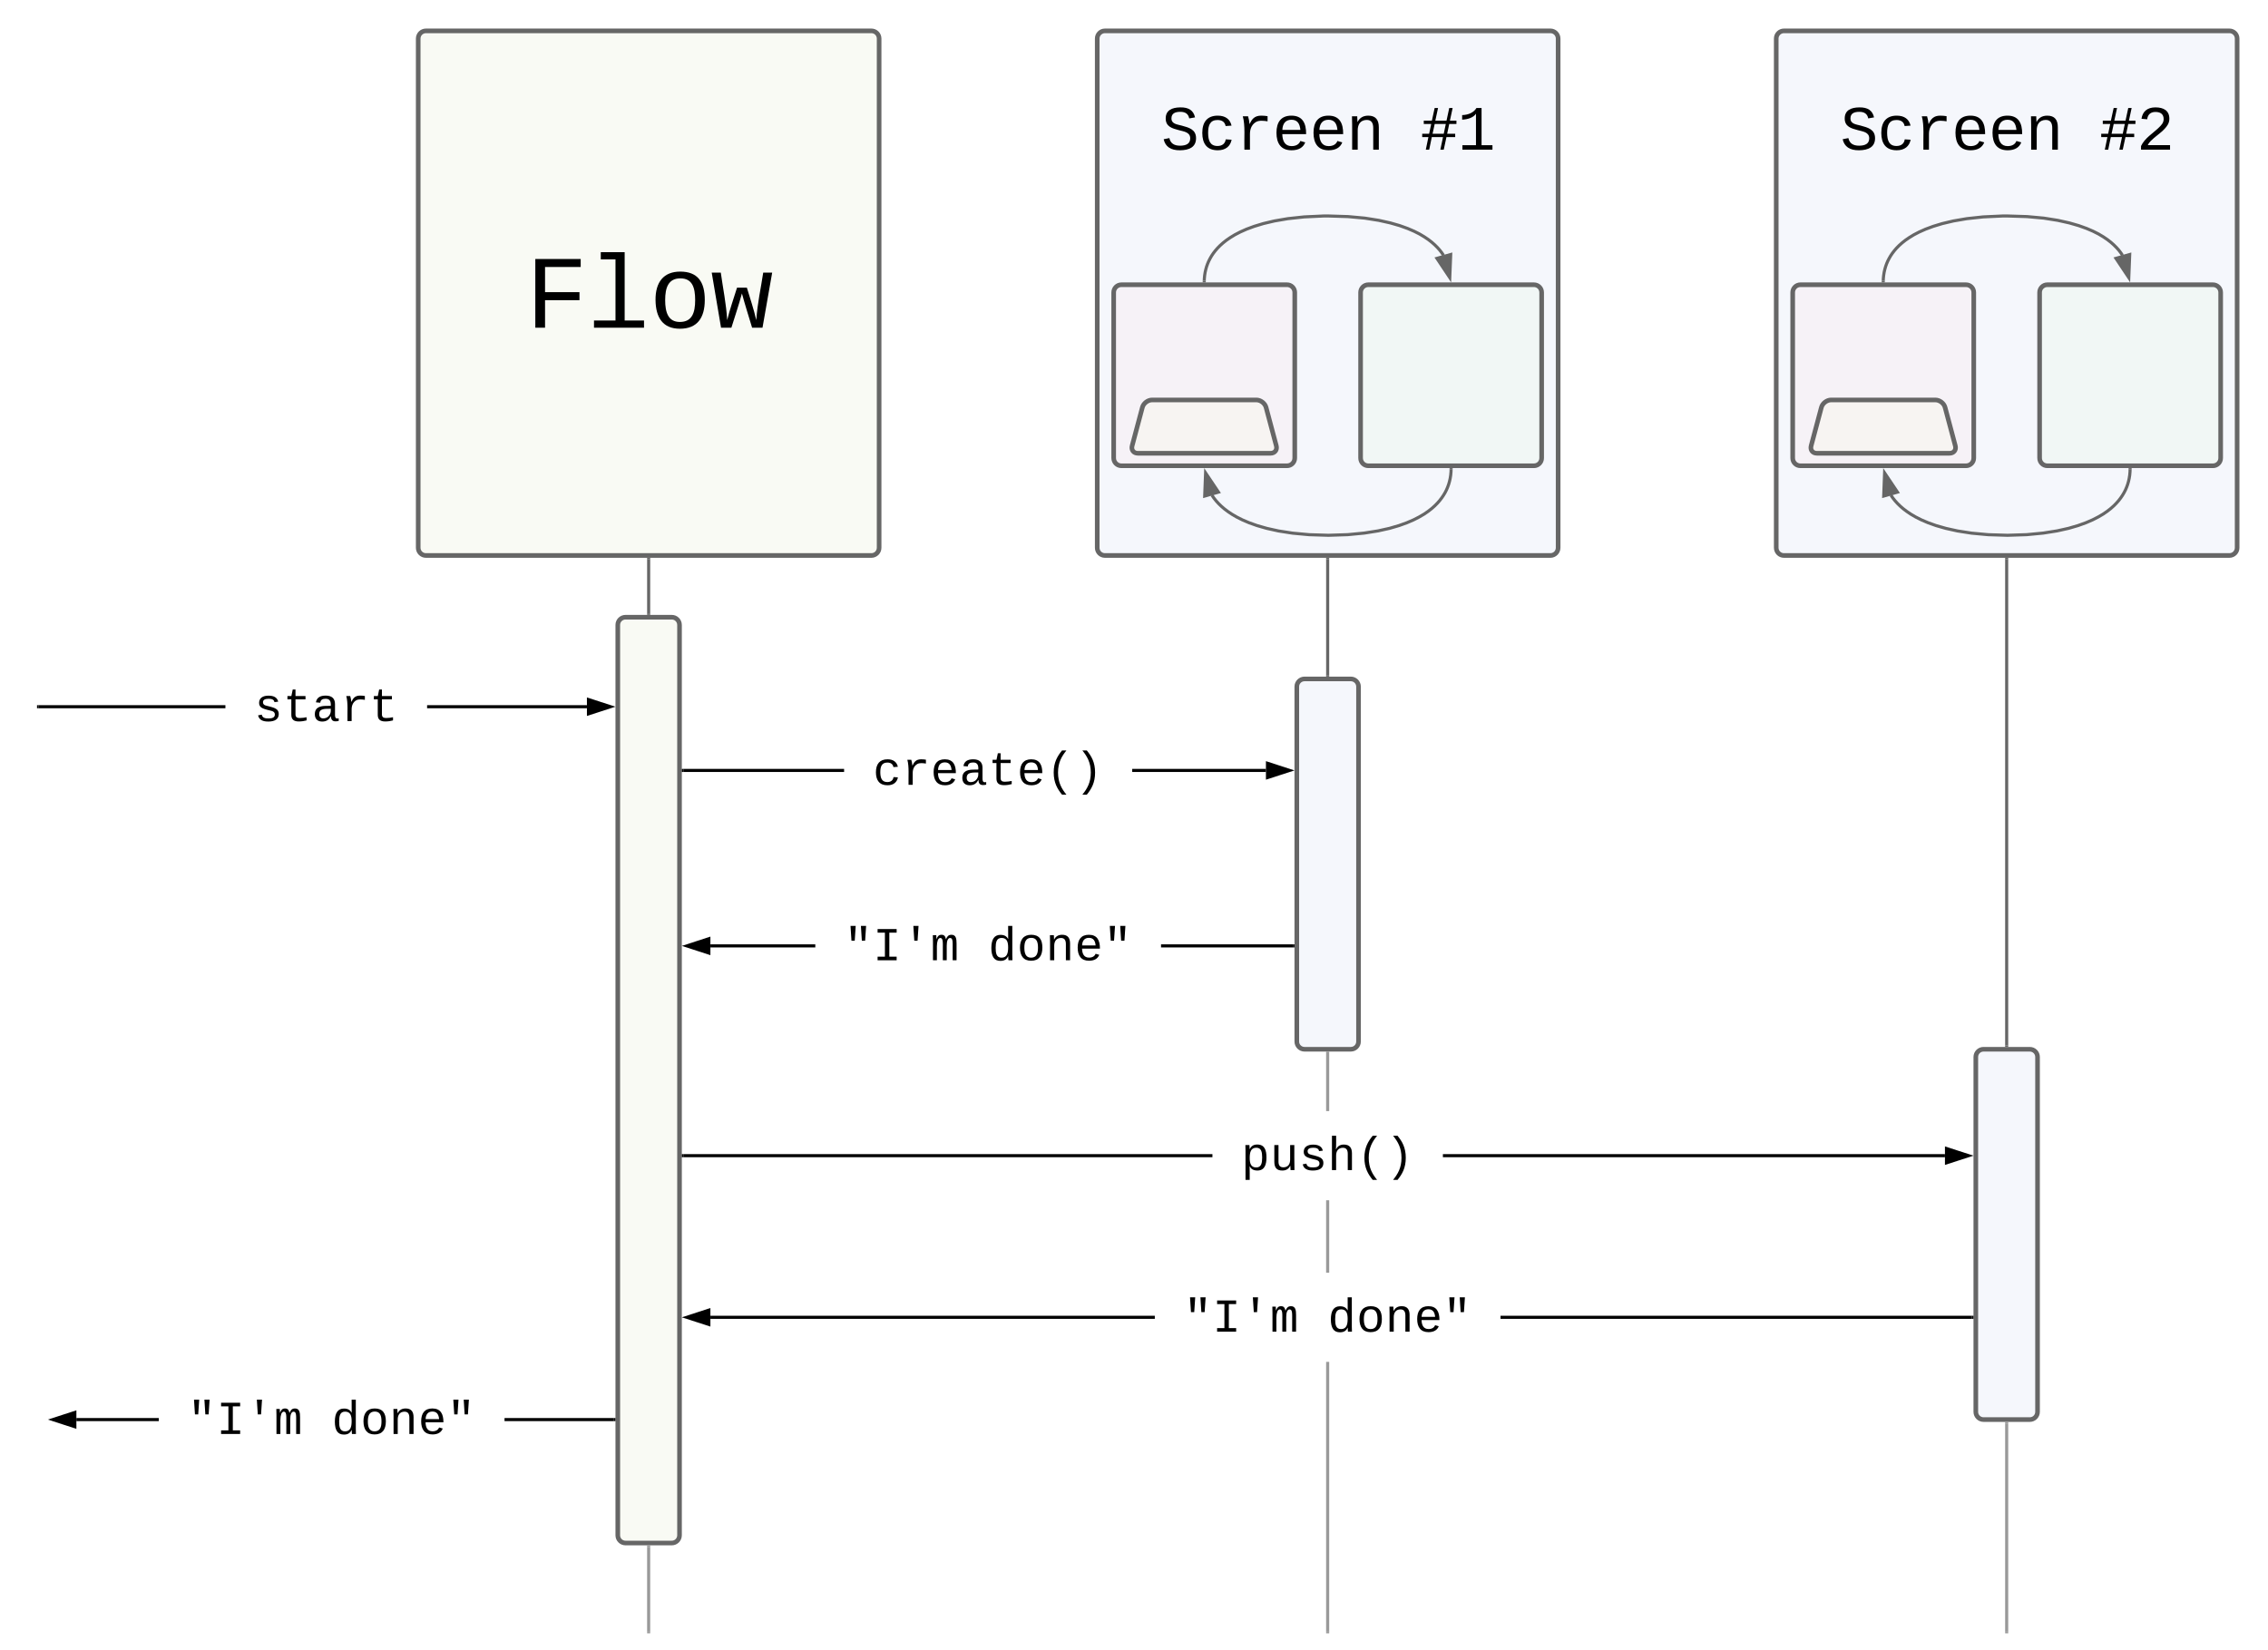 <svg xmlns="http://www.w3.org/2000/svg" xmlns:xlink="http://www.w3.org/1999/xlink" xmlns:lucid="lucid" width="1469.67" height="1069.5"><g transform="translate(-749 -40)" lucid:page-tab-id="75p8Bd8t.44Z"><path d="M1460 65c0-2.76 2.24-5 5-5h288.67c2.76 0 5 2.24 5 5v330c0 2.76-2.24 5-5 5H1465c-2.76 0-5-2.24-5-5z" stroke="#666" stroke-width="3" fill="#f5f7fc"/><use xlink:href="#a" transform="matrix(1,0,0,1,1465,65) translate(144.5 31.992)"/><use xlink:href="#b" transform="matrix(1,0,0,1,1465,65) translate(36.482 71.992)"/><use xlink:href="#c" transform="matrix(1,0,0,1,1465,65) translate(204.51 71.992)"/><path d="M1470.67 229.53c0-2.76 2.24-5 5-5H1583c2.76 0 5 2.24 5 5v107.33c0 2.77-2.24 5-5 5h-107.33c-2.76 0-5-2.23-5-5z" stroke="#666" stroke-width="3" fill="#f6f2f7"/><path d="M1630.67 229.53c0-2.76 2.24-5 5-5H1743c2.76 0 5 2.24 5 5v107.33c0 2.77-2.24 5-5 5h-107.33c-2.76 0-5-2.23-5-5z" stroke="#666" stroke-width="3" fill="#f1f7f5"/><path d="M1482.62 328.92c-.7 2.67.95 4.83 3.7 4.83h86c2.77 0 4.44-2.16 3.73-4.83l-6.64-24.9c-.7-2.66-3.52-4.82-6.28-4.82h-67.57c-2.76 0-5.58 2.16-6.3 4.83z" stroke="#666" stroke-width="3" fill="#f7f4f2"/><path d="M1529.36 222.03l.04-1.3.2-2.14.32-2.04.43-1.93.53-1.86.64-1.8.75-1.75.87-1.7.98-1.7 1.12-1.67 1.28-1.66 1.45-1.68 1.66-1.68 1.9-1.7 2.17-1.72 2.53-1.74 2.95-1.8 3.46-1.8 4.1-1.83 4.94-1.83 5.93-1.8 7.2-1.7 8.75-1.5 10.52-1.13 12.37-.58 3.25-.02 12.8.4 10.92 1 9.07 1.44 7.44 1.66 6.13 1.77 5.08 1.82 4.24 1.82 3.55 1.8 3.03 1.8 2.6 1.76 2.23 1.73 1.95 1.72 1.7 1.7 1.5 1.67 1.3 1.68 1.14 1.68" stroke="#666" stroke-width="2" fill="none"/><path d="M1530.36 222.04l-.03 1h-2l.04-1.07z" fill="#666"/><path d="M1688.46 219.92l-8.33-12.48 8.93-2.5z" stroke="#666" stroke-width="2" fill="#666"/><path d="M1689.3 344.36l-.04 1.35-.2 2.22-.34 2.1-.44 1.97-.55 1.9-.67 1.85-.77 1.8-.9 1.75-1.04 1.74-1.16 1.7-1.33 1.73-1.5 1.7-1.73 1.74-1.98 1.75-2.28 1.77-2.63 1.8-3.08 1.8-3.63 1.86-4.3 1.86-5.13 1.85-6.17 1.8-7.45 1.66-9 1.42-10.67 1.02-12.33.4h-.3l-12.3-.38-10.8-1-9.1-1.42-7.57-1.67-6.3-1.8-5.22-1.86-4.37-1.87-3.67-1.85-3.13-1.83-2.67-1.8-2.3-1.75-2-1.74-1.75-1.72-1.53-1.7-1.33-1.68-1.18-1.7-.12-.2" stroke="#666" stroke-width="2" fill="none"/><path d="M1690.3 344.42l-2-.06.03-1h2z" fill="#666"/><path d="M1530.22 346.48l8.35 12.46-8.92 2.53z" stroke="#666" stroke-width="2" fill="#666"/><path d="M1020 65c0-2.76 2.24-5 5-5h288.67c2.76 0 5 2.24 5 5v330c0 2.76-2.24 5-5 5H1025c-2.76 0-5-2.24-5-5z" stroke="#666" stroke-width="3" fill="#f9faf4"/><use xlink:href="#d" transform="matrix(1,0,0,1,1025,65) translate(64.487 187.383)"/><path d="M1900 65c0-2.76 2.24-5 5-5h288.67c2.76 0 5 2.24 5 5v330c0 2.76-2.24 5-5 5H1905c-2.76 0-5-2.24-5-5z" stroke="#666" stroke-width="3" fill="#f5f7fc"/><use xlink:href="#a" transform="matrix(1,0,0,1,1905,65) translate(144.5 31.992)"/><use xlink:href="#b" transform="matrix(1,0,0,1,1905,65) translate(36.482 71.992)"/><use xlink:href="#e" transform="matrix(1,0,0,1,1905,65) translate(204.51 71.992)"/><path d="M1910.67 229.53c0-2.76 2.24-5 5-5H2023c2.76 0 5 2.24 5 5v107.33c0 2.77-2.24 5-5 5h-107.33c-2.76 0-5-2.23-5-5z" stroke="#666" stroke-width="3" fill="#f6f2f7"/><path d="M2070.67 229.53c0-2.76 2.24-5 5-5H2183c2.76 0 5 2.24 5 5v107.33c0 2.77-2.24 5-5 5h-107.33c-2.76 0-5-2.23-5-5z" stroke="#666" stroke-width="3" fill="#f1f7f5"/><path d="M1922.62 328.92c-.7 2.67.95 4.83 3.7 4.83h86c2.77 0 4.44-2.16 3.73-4.83l-6.64-24.9c-.7-2.66-3.52-4.82-6.28-4.82h-67.57c-2.76 0-5.58 2.16-6.3 4.83z" stroke="#666" stroke-width="3" fill="#f7f4f2"/><path d="M1969.36 222.03l.04-1.3.2-2.14.32-2.04.43-1.93.53-1.86.64-1.8.75-1.75.87-1.7.98-1.7 1.12-1.67 1.28-1.66 1.45-1.68 1.66-1.68 1.9-1.7 2.17-1.72 2.53-1.74 2.95-1.8 3.46-1.8 4.1-1.83 4.94-1.83 5.93-1.8 7.2-1.7 8.75-1.5 10.52-1.13 12.37-.58 3.25-.02 12.8.4 10.92 1 9.07 1.44 7.44 1.66 6.13 1.77 5.08 1.82 4.24 1.82 3.55 1.8 3.03 1.8 2.6 1.76 2.23 1.73 1.95 1.72 1.7 1.7 1.5 1.67 1.3 1.68 1.14 1.68" stroke="#666" stroke-width="2" fill="none"/><path d="M1970.36 222.04l-.03 1h-2l.04-1.07z" fill="#666"/><path d="M2128.46 219.92l-8.33-12.48 8.93-2.5z" stroke="#666" stroke-width="2" fill="#666"/><path d="M2129.3 344.36l-.04 1.35-.2 2.22-.34 2.1-.44 1.97-.55 1.9-.67 1.85-.77 1.8-.9 1.75-1.04 1.74-1.16 1.7-1.33 1.73-1.5 1.7-1.73 1.74-1.98 1.75-2.28 1.77-2.63 1.8-3.08 1.8-3.63 1.86-4.3 1.86-5.13 1.85-6.17 1.8-7.45 1.66-9 1.42-10.67 1.02-12.33.4h-.3l-12.3-.38-10.8-1-9.1-1.42-7.57-1.67-6.3-1.8-5.22-1.86-4.37-1.87-3.67-1.85-3.13-1.83-2.67-1.8-2.3-1.75-2-1.74-1.75-1.72-1.53-1.7-1.33-1.68-1.18-1.7-.12-.2" stroke="#666" stroke-width="2" fill="none"/><path d="M2130.3 344.42l-2-.06.03-1h2z" fill="#666"/><path d="M1970.22 346.48l8.35 12.46-8.92 2.53z" stroke="#666" stroke-width="2" fill="#666"/><path d="M1149.33 445c0-2.76 2.24-5 5-5h30c2.76 0 5 2.24 5 5v590c0 2.76-2.24 5-5 5h-30c-2.76 0-5-2.24-5-5z" stroke="#666" stroke-width="3" fill="#f9faf4"/><path d="M1589.33 485c0-2.76 2.24-5 5-5h30c2.76 0 5 2.24 5 5v230c0 2.76-2.24 5-5 5h-30c-2.76 0-5-2.24-5-5zM2029.33 725c0-2.76 2.24-5 5-5h30c2.76 0 5 2.24 5 5v230c0 2.76-2.24 5-5 5h-30c-2.76 0-5-2.24-5-5z" stroke="#666" stroke-width="3" fill="#f5f7fc"/><path d="M1277.32 654h-67.98v-2h67.98zm309.5 0h-85.47v-2h85.48z"/><path d="M1587.83 654h-1.02v-2h1.03zM1208.34 657.64l-14.27-4.63 14.27-4.63z"/><path d="M1209.34 659.02l-18.5-6 18.5-6.03zm-12.03-6l10.04 3.25v-6.52z"/><use xlink:href="#f" transform="matrix(1,0,0,1,1277.315,637.451) translate(0 24.883)"/><use xlink:href="#g" transform="matrix(1,0,0,1,1277.315,637.451) translate(112.018 24.883)"/><path d="M1295.98 540.3h-104.15v-2h104.15zm273.35 0h-86.65v-2h86.65z"/><path d="M1191.86 540.3h-1.03v-2h1.03zM1584.6 539.3l-14.27 4.63v-9.27z"/><path d="M1587.83 539.3l-18.5 6v-12.02zm-16.5 3.25l10.03-3.26-10.03-3.27z"/><use xlink:href="#h" transform="matrix(1,0,0,1,1295.985,523.737) translate(0 24.883)"/><path d="M1497.32 894.72h-287.98v-2h287.98zm529.5 0h-305.47v-2h305.48z"/><path d="M2027.83 894.72h-1.02v-2h1.03zM1208.34 898.35l-14.27-4.63 14.27-4.64z"/><path d="M1209.34 899.73l-18.5-6 18.5-6.03zm-12.03-6l10.04 3.24v-6.5z"/><use xlink:href="#i" transform="matrix(1,0,0,1,1497.315,864.827) translate(0 10.664)"/><use xlink:href="#j" transform="matrix(1,0,0,1,1497.315,864.827) translate(0 38.216)"/><use xlink:href="#k" transform="matrix(1,0,0,1,1497.315,864.827) translate(112.018 38.216)"/><use xlink:href="#l" transform="matrix(1,0,0,1,1497.315,864.827) translate(0 55.109)"/><path d="M1534.65 789.97h-342.82v-2h342.82zm474.68 0H1684v-2h325.33z"/><path d="M1191.86 789.97h-1.03v-2h1.03zM2024.6 788.97l-14.27 4.64v-9.26z"/><path d="M2027.83 788.97l-18.5 6v-12zm-16.5 3.26l10.03-3.26-10.03-3.26z"/><use xlink:href="#i" transform="matrix(1,0,0,1,1534.655,760.083) translate(0 10.664)"/><use xlink:href="#m" transform="matrix(1,0,0,1,1534.655,760.083) translate(0 38.216)"/><use xlink:href="#l" transform="matrix(1,0,0,1,1534.655,760.083) translate(0 55.109)"/><path d="M851.9 961h-53.4v-2h53.4zm294.93 0h-70.9v-2h70.9z"/><path d="M1147.83 961h-1.02v-2h1.03zM797.5 964.64L783.24 960l14.26-4.64z"/><path d="M798.5 966l-18.5-6 18.5-6zm-12.03-6l10.03 3.26v-6.52z"/><use xlink:href="#f" transform="matrix(1,0,0,1,851.898,944.444) translate(0 24.883)"/><use xlink:href="#g" transform="matrix(1,0,0,1,851.898,944.444) translate(112.018 24.883)"/><path d="M1169.33 437.5v-35" stroke="#666" stroke-width="2" fill="none"/><path d="M1170.33 438.5h-2v-1.03h2zM1170.33 402.53h-2v-1.03h2z" fill="#666"/><path d="M1609.33 402.5v75" stroke="#666" stroke-width="2" fill="none"/><path d="M1610.33 402.53h-2v-1.03h2zM1610.33 478.5h-2v-1.03h2z" fill="#666"/><path d="M2049.33 402.5v315" stroke="#666" stroke-width="2" fill="none"/><path d="M2050.33 402.53h-2v-1.03h2zM2050.33 718.5h-2v-1.03h2z" fill="#666"/><path d="M895.07 499H774v-2h121.07zm234.26 0h-103.57v-2h103.57zM1144.6 498l-14.27 4.64v-9.28z"/><path d="M1147.83 498l-18.5 6v-12zm-16.5 3.26l10.03-3.26-10.03-3.26zM774.03 499H773v-2h1.03z"/><g><use xlink:href="#n" transform="matrix(1,0,0,1,895.073,482.444) translate(0 24.883)"/></g><path d="M1169.33 1042.5v55" stroke="#999" stroke-width="2" fill="none"/><path d="M1170.33 1042.53h-2v-1.03h2z" fill="#999"/><path d="M1169.33 1097.47v1.03" stroke="#999" stroke-width="2" fill="none"/><path d="M1610.33 1097.5h-2V922.6h2zm0-232.67h-2v-46.97h2zm0-104.75h-2V722.5h2z" fill="#999"/><path d="M1610.33 722.53h-2v-1.03h2zM1610.33 1098.5h-2v-1.03h2z" fill="#999"/><path d="M2049.33 962.5v135" stroke="#999" stroke-width="2" fill="none"/><path d="M2050.33 962.53h-2v-1.03h2z" fill="#999"/><path d="M2049.33 1097.47v1.03" stroke="#999" stroke-width="2" fill="none"/><defs><path d="M614-1226c-167 1-283 53-283 213 0 183 186 193 334 234 230 63 463 120 463 409 0 286-219 387-518 390C309 23 131-98 79-338l185-37c34 165 149 248 351 246 184-2 324-58 324-238 0-203-207-221-372-266-210-57-422-111-422-377 0-267 201-356 470-360 279-5 430 101 480 324l-188 33c-28-141-121-215-293-213" id="o"/><path d="M631 20c-350 0-501-215-501-562 0-355 162-560 502-560 250 0 399 118 446 323l-192 14c-23-124-109-196-262-196-242 0-305 171-305 415 1 245 61 427 304 427 151 0 248-77 267-215l190 12C1039-107 883 20 631 20" id="p"/><path d="M839-1102c70 0 148 7 206 17v167c-112-18-268-36-363 15-129 69-208 203-208 395V0H294c-10-367 32-789-52-1082h171c21 75 41 161 48 250h5c67-152 152-270 373-270" id="q"/><path d="M617-1102c355 0 481 238 477 599H322c5 222 84 388 301 388 144 0 244-59 284-166l158 45C1002-72 854 20 623 20c-342 0-490-220-490-568 0-346 151-554 484-554zm291 461c-18-192-90-328-289-328-194 0-287 128-295 328h584" id="r"/><path d="M706-1102c241 0 344 136 343 381V0H868v-695c1-168-57-273-220-268-190 6-283 138-283 336V0H185c-3-360 6-732-6-1082h170c4 54 7 126 8 185h3c63-121 164-204 346-205" id="s"/><g id="b"><use transform="matrix(0.02,0,0,0.02,0,0)" xlink:href="#o"/><use transform="matrix(0.02,0,0,0.02,24.004,0)" xlink:href="#p"/><use transform="matrix(0.02,0,0,0.02,48.008,0)" xlink:href="#q"/><use transform="matrix(0.02,0,0,0.02,72.012,0)" xlink:href="#r"/><use transform="matrix(0.02,0,0,0.02,96.016,0)" xlink:href="#r"/><use transform="matrix(0.02,0,0,0.02,120.02,0)" xlink:href="#s"/></g><path d="M930-833l-67 317h260v108H840L752 0H642l86-408H365L281 0H171l84-408H54v-108h225l67-317H105v-108h263l89-408h110l-88 408h363l88-408h110l-88 408h211v108H930zm-471 0l-69 317h362l67-317H459" id="t"/><path d="M148-1120c216-7 379-89 463-229h166v1204h353V0H157v-145h439v-1021c-79 124-254 184-448 194v-148" id="u"/><g id="c"><use transform="matrix(0.02,0,0,0.02,0,0)" xlink:href="#t"/><use transform="matrix(0.02,0,0,0.02,24.004,0)" xlink:href="#u"/></g><path d="M385-1193v494h676v158H385V0H194v-1349h891v156H385" id="v"/><path d="M736-142h380V0H134v-142h422v-1200H267v-142h469v1342" id="w"/><path d="M615-1102c343 0 484 203 482 560-1 347-147 562-488 562-336 0-475-219-479-562-4-349 156-560 485-560zm-8 989c240 0 301-180 301-429 0-245-55-427-290-427-236 0-299 181-299 427 0 243 61 429 288 429" id="x"/><path d="M1018 0H814c-67-224-138-444-200-673C552-442 476-224 407 0H204L21-1082h178c43 310 105 601 126 933 54-225 128-425 193-638h193c63 212 134 415 185 638 22-336 90-622 136-933h176" id="y"/><g id="d"><use transform="matrix(0.033,0,0,0.033,0,0)" xlink:href="#v"/><use transform="matrix(0.033,0,0,0.033,40.007,0)" xlink:href="#w"/><use transform="matrix(0.033,0,0,0.033,80.013,0)" xlink:href="#x"/><use transform="matrix(0.033,0,0,0.033,120.02,0)" xlink:href="#y"/></g><path d="M611-1370c266 0 451 106 451 368 0 147-77 243-154 327-132 144-316 255-451 395-42 44-75 87-96 134h723V0H144v-117c124-264 387-411 582-603 73-72 151-147 151-271 0-161-104-231-266-231-163 0-249 90-268 238l-184-17c35-233 185-369 452-369" id="z"/><g id="e"><use transform="matrix(0.02,0,0,0.02,0,0)" xlink:href="#t"/><use transform="matrix(0.02,0,0,0.02,24.004,0)" xlink:href="#z"/></g><path d="M908-845H766l-40-639h224zm-449 0H318l-41-639h224" id="A"/><path d="M202-1349h823v156H709v1037h316V0H202v-156h316v-1037H202v-156" id="B"/><path d="M684-845H543l-41-639h224" id="C"/><path d="M904-1102c199 0 220 177 220 381V0H956v-686c-3-114 0-215-60-264-70-33-125-4-158 71-26 56-39 140-39 252V0H531v-686c-3-114-1-215-61-264-78-41-136 24-157 84-24 69-39 159-39 259V0H105c-3-360 6-732-6-1082h149c6 50 3 123 8 175 36-100 83-195 216-195 135 0 166 79 196 196 42-105 93-196 236-196" id="D"/><g id="f"><use transform="matrix(0.015,0,0,0.015,18.67,0)" xlink:href="#A"/><use transform="matrix(0.015,0,0,0.015,37.339,0)" xlink:href="#B"/><use transform="matrix(0.015,0,0,0.015,56.009,0)" xlink:href="#C"/><use transform="matrix(0.015,0,0,0.015,74.679,0)" xlink:href="#D"/></g><path d="M865-914c-3-187-2-380-2-570h180v1261c0 76 1 155 6 223H877c-8-49-9-116-10-174h-5C801-44 708 26 530 26c-135 0-234-46-297-139s-95-232-95-419c0-377 131-566 392-566 176 0 271 63 335 184zm-286-51c-222 0-255 197-255 427 0 229 31 425 253 425 237 0 286-195 286-441 0-238-52-411-284-411" id="E"/><g id="g"><use transform="matrix(0.015,0,0,0.015,0,0)" xlink:href="#E"/><use transform="matrix(0.015,0,0,0.015,18.67,0)" xlink:href="#x"/><use transform="matrix(0.015,0,0,0.015,37.339,0)" xlink:href="#s"/><use transform="matrix(0.015,0,0,0.015,56.009,0)" xlink:href="#r"/><use transform="matrix(0.015,0,0,0.015,74.679,0)" xlink:href="#A"/></g><path d="M1000-272c3 95 12 159 101 161 21 0 41-3 59-7V-6c-44 10-86 16-139 16-141 2-191-84-197-217h-6C748-76 648 20 446 20c-207 0-318-120-318-322 0-266 194-348 454-354l236-4c12-191-40-305-222-305-140 0-220 47-232 172l-188-17c33-204 181-292 423-292 255 0 401 118 401 364v466zm-683-27c0 109 63 184 175 182 166-3 259-96 306-217 24-65 20-120 20-200-232 7-501-28-501 235" id="F"/><path d="M682 16c-209 0-323-80-324-285v-671H190v-142h170l58-282h120v282h432v142H538v652c2 114 60 155 182 155 106 0 209-16 297-34v137C921-4 806 16 682 16" id="G"/><path d="M891-1484c-201 251-362 514-362 954 0 441 161 704 362 955H701C500 176 342-90 342-532c0-440 159-704 359-952h190" id="H"/><path d="M528-1484c201 248 357 511 357 952 0 442-156 709-357 957H336C537 174 700-89 700-530c0-440-163-703-364-954h192" id="I"/><g id="h"><use transform="matrix(0.015,0,0,0.015,18.67,0)" xlink:href="#p"/><use transform="matrix(0.015,0,0,0.015,37.339,0)" xlink:href="#q"/><use transform="matrix(0.015,0,0,0.015,56.009,0)" xlink:href="#r"/><use transform="matrix(0.015,0,0,0.015,74.679,0)" xlink:href="#F"/><use transform="matrix(0.015,0,0,0.015,93.349,0)" xlink:href="#G"/><use transform="matrix(0.015,0,0,0.015,112.018,0)" xlink:href="#r"/><use transform="matrix(0.015,0,0,0.015,130.688,0)" xlink:href="#H"/><use transform="matrix(0.015,0,0,0.015,149.358,0)" xlink:href="#I"/></g><g id="j"><use transform="matrix(0.015,0,0,0.015,18.67,0)" xlink:href="#A"/><use transform="matrix(0.015,0,0,0.015,37.339,0)" xlink:href="#B"/><use transform="matrix(0.015,0,0,0.015,56.009,0)" xlink:href="#C"/><use transform="matrix(0.015,0,0,0.015,74.679,0)" xlink:href="#D"/></g><g id="k"><use transform="matrix(0.015,0,0,0.015,0,0)" xlink:href="#E"/><use transform="matrix(0.015,0,0,0.015,18.67,0)" xlink:href="#x"/><use transform="matrix(0.015,0,0,0.015,37.339,0)" xlink:href="#s"/><use transform="matrix(0.015,0,0,0.015,56.009,0)" xlink:href="#r"/><use transform="matrix(0.015,0,0,0.015,74.679,0)" xlink:href="#A"/></g><path d="M698-1104c312 3 392 244 392 558 0 315-82 566-392 566-169 0-277-65-331-184h-5c8 188 2 394 4 589H185V-858c0-76-1-156-6-224h175c6 52 9 120 10 178h4c58-122 150-202 330-200zm-49 991c225 0 255-203 255-433 0-225-32-419-253-419-236 0-285 192-285 441 0 237 53 411 283 411" id="J"/><path d="M528 20c-247 0-343-132-343-381v-721h180v686c-4 177 45 284 224 277 194-8 279-136 279-336v-627h181c3 360-6 732 6 1082H885c-4-54-7-126-8-185h-3C809-64 714 20 528 20" id="K"/><path d="M873-819c-18-114-119-146-250-146-163 0-245 50-245 151 0 151 170 148 294 185 182 54 388 94 388 320 0 240-189 325-439 329-245 4-410-69-454-268l159-31c24 133 136 168 295 165 144-2 270-31 270-171 0-164-195-160-331-202-167-52-350-87-350-299 0-218 173-315 413-313 220 2 373 77 412 260" id="L"/><path d="M648-963c-190 6-283 138-283 336V0H185v-1484h181c-2 197 6 404-9 587h3c62-120 159-205 339-205 242 0 351 135 350 381V0H868v-695c1-168-57-273-220-268" id="M"/><g id="m"><use transform="matrix(0.015,0,0,0.015,18.67,0)" xlink:href="#J"/><use transform="matrix(0.015,0,0,0.015,37.339,0)" xlink:href="#K"/><use transform="matrix(0.015,0,0,0.015,56.009,0)" xlink:href="#L"/><use transform="matrix(0.015,0,0,0.015,74.679,0)" xlink:href="#M"/><use transform="matrix(0.015,0,0,0.015,93.349,0)" xlink:href="#H"/><use transform="matrix(0.015,0,0,0.015,112.018,0)" xlink:href="#I"/></g><g id="n"><use transform="matrix(0.015,0,0,0.015,18.67,0)" xlink:href="#L"/><use transform="matrix(0.015,0,0,0.015,37.339,0)" xlink:href="#G"/><use transform="matrix(0.015,0,0,0.015,56.009,0)" xlink:href="#F"/><use transform="matrix(0.015,0,0,0.015,74.679,0)" xlink:href="#q"/><use transform="matrix(0.015,0,0,0.015,93.349,0)" xlink:href="#G"/></g></defs></g></svg>